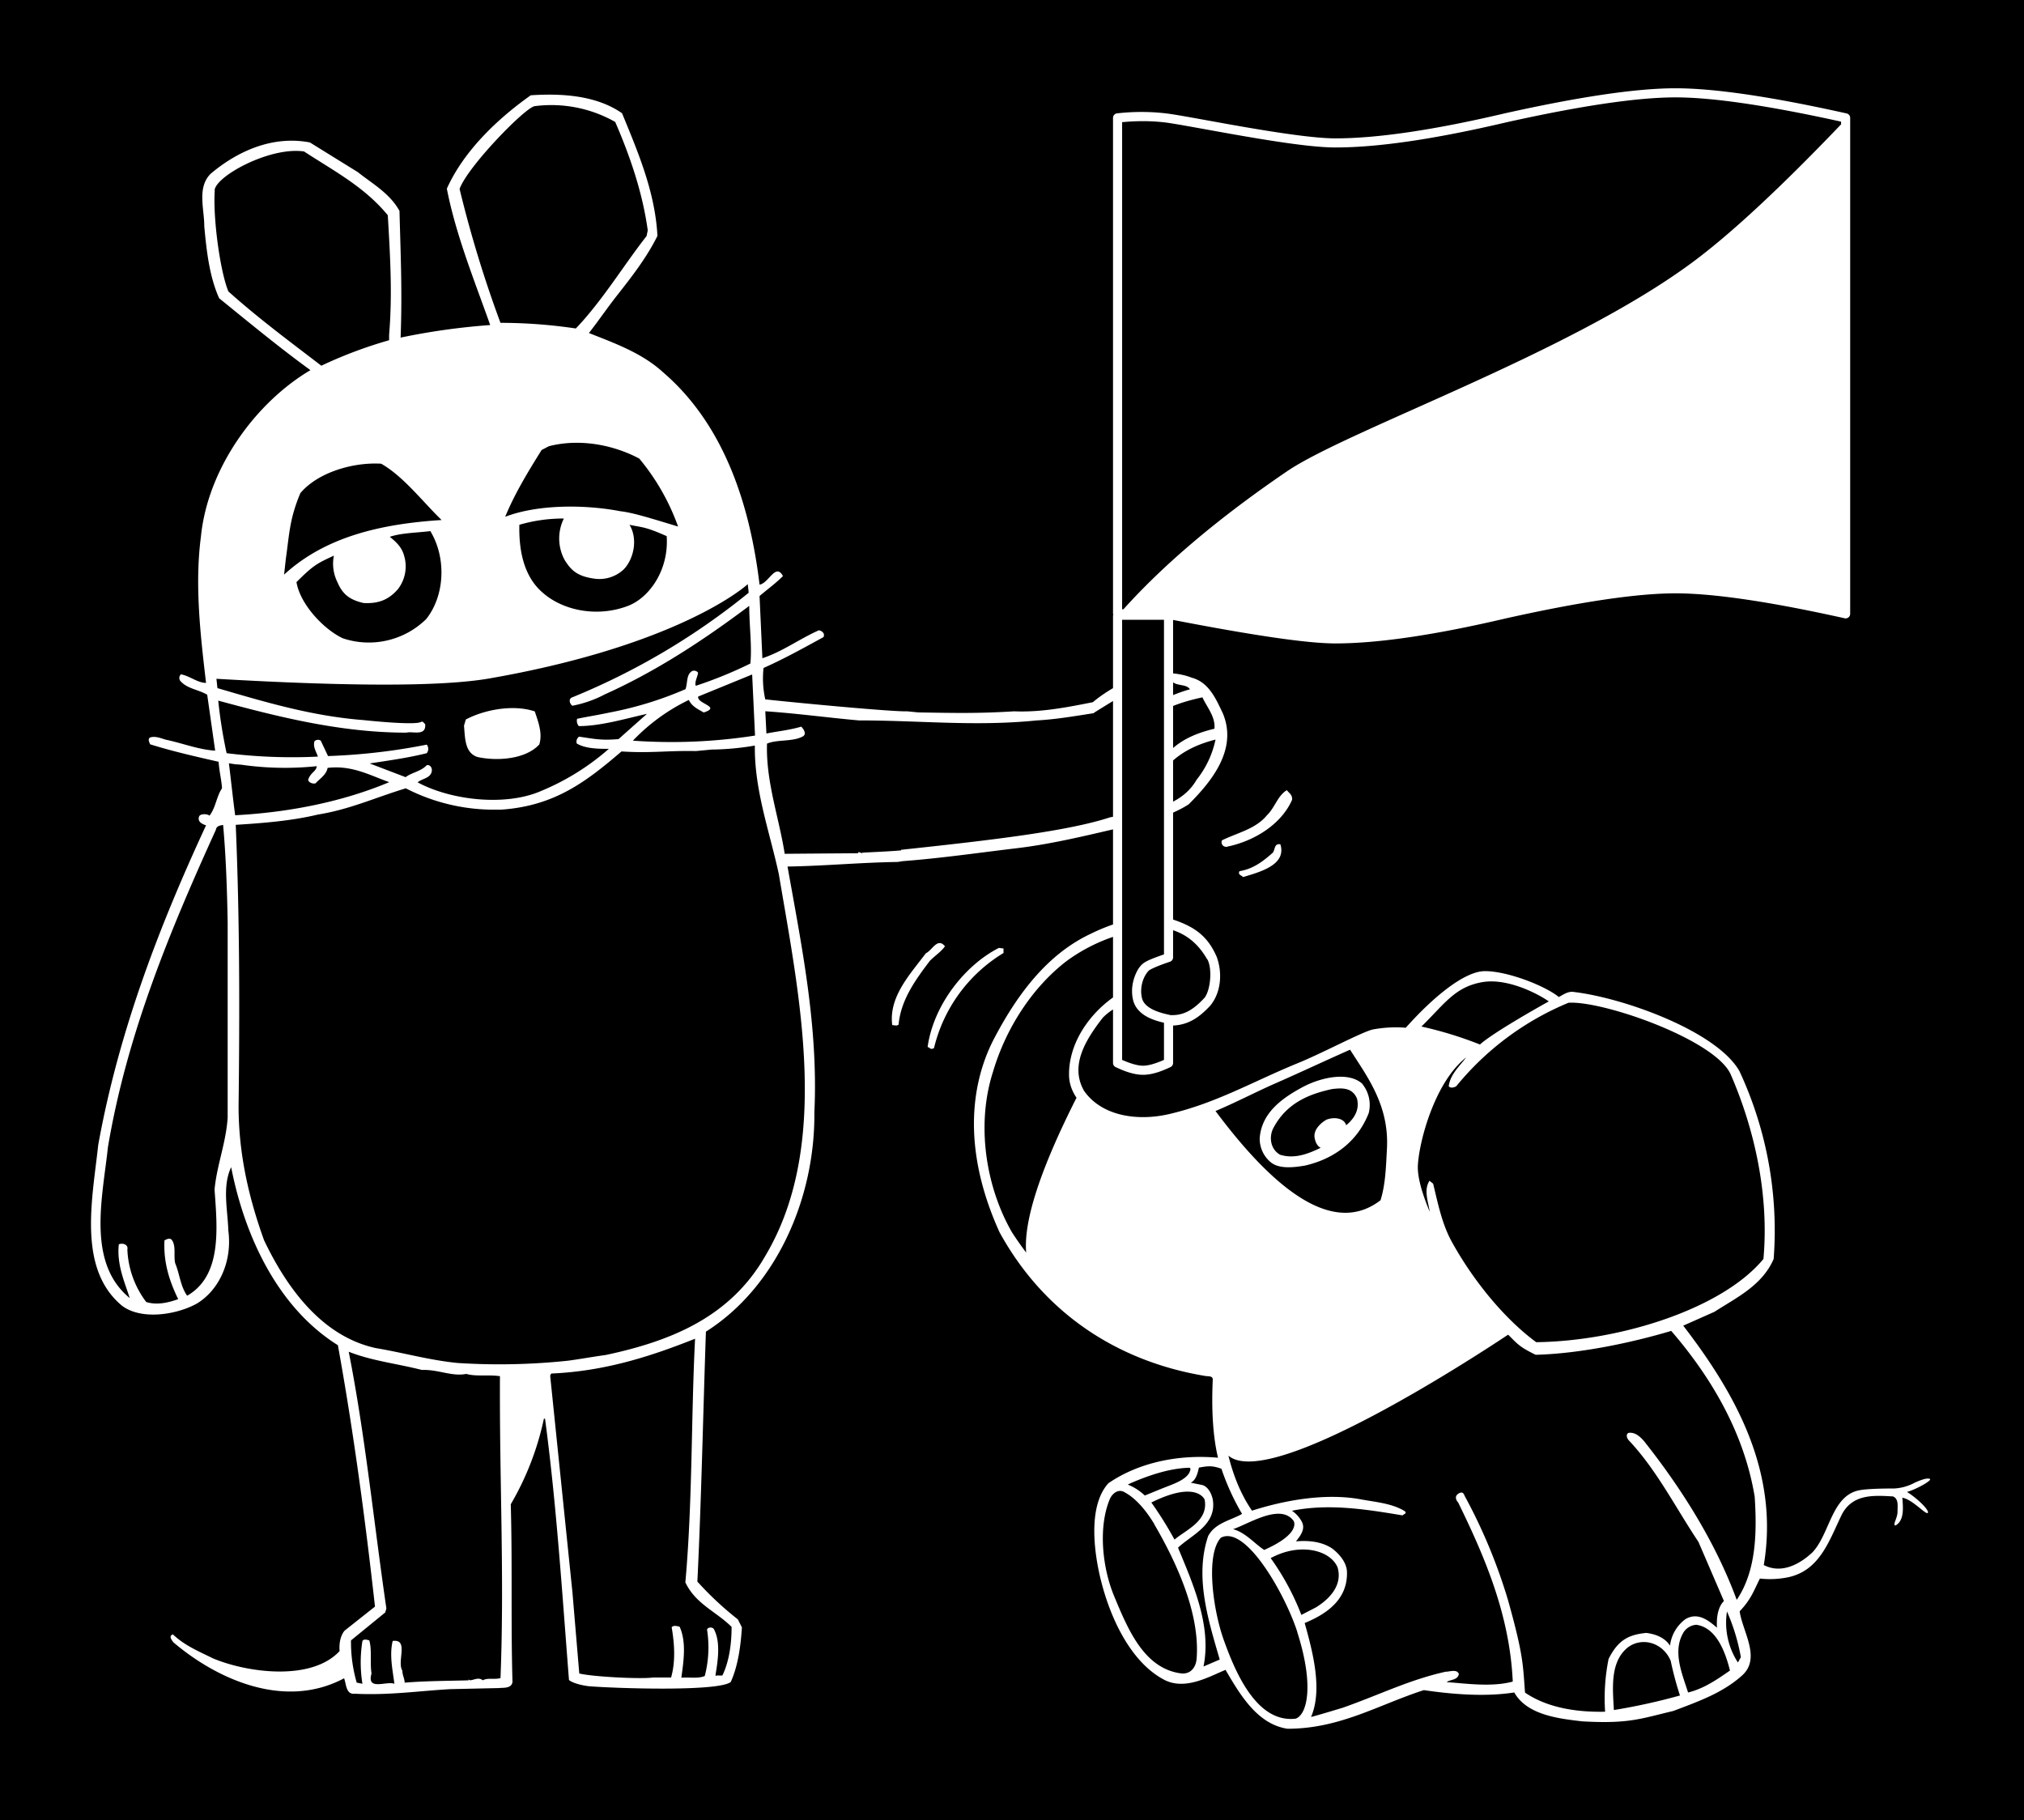 <?xml version="1.0" encoding="UTF-8" standalone="no"?>
<svg
   viewBox="0 0 556 500"
   version="1.1"
   id="svg35"
   sodipodi:docname="maus-elefant-negativ.svg"
   inkscape:version="1.3.2 (091e20ef0f, 2023-11-25)"
   xmlns:inkscape="http://www.inkscape.org/namespaces/inkscape"
   xmlns:sodipodi="http://sodipodi.sourceforge.net/DTD/sodipodi-0.dtd"
   xmlns="http://www.w3.org/2000/svg"
   xmlns:svg="http://www.w3.org/2000/svg">
  <sodipodi:namedview
     id="namedview35"
     pagecolor="#ffffff"
     bordercolor="#666666"
     borderopacity="1.0"
     inkscape:showpageshadow="2"
     inkscape:pageopacity="0.0"
     inkscape:pagecheckerboard="0"
     inkscape:deskcolor="#d1d1d1"
     showgrid="false"
     inkscape:zoom="0.46677377"
     inkscape:cx="504.52706"
     inkscape:cy="182.10106"
     inkscape:window-width="1436"
     inkscape:window-height="866"
     inkscape:window-x="0"
     inkscape:window-y="0"
     inkscape:window-maximized="0"
     inkscape:current-layer="svg35" />
  <defs
     id="defs1" />
  <path
     id="rect43"
     style="fill:#000000;fill-opacity:1;stroke:none;stroke-width:28.394;stroke-linejoin:round;stroke-dashoffset:109.984;stroke-opacity:1"
     d="M 0 0 L 0 500 L 556 500 L 556 0 L 0 0 z M 460.27 24.25 C 471.04 24.25 486.667 26.57 507.271 31.16 A 1.25 1.25 0 0 1 508.25 32.381 L 508.25 168.619 A 1.25 1.25 0 0 1 506.729 169.84 C 486.213 165.27 470.689 162.99 460.27 162.99 C 449.862 162.99 434.334 165.26 413.826 169.838 L 413.812 169.84 C 394.246 174.43 378.602 176.75 366.811 176.75 C 359.116 176.75 344.224 174.552 322.25 170.295 L 322.25 184.975 C 323.942 185.16 325.639 185.479 327.33 186.15 C 332.03 187.4 333.949 191.789 335.949 196.029 C 340.019 205.899 332.809 214.679 326.539 220.949 C 325.172 221.831 323.726 222.565 322.25 223.234 L 322.25 252.602 C 328.279 254.633 331.869 257.209 334.359 263.141 L 334.359 263.221 C 335.639 266.881 335.67 272.301 332.49 276.221 C 329.463 279.475 326.521 281.52 322.25 281.717 L 322.25 292 A 1.25 1.25 0 0 1 321.539 293.127 C 318.661 294.504 316.185 295.25 314 295.25 C 311.815 295.25 309.339 294.504 306.461 293.127 A 1.25 1.25 0 0 1 305.75 292 L 305.75 277.305 A 15.1 15.1 0 0 0 302.9 279.609 C 298.6 285.189 293.671 292.51 297.811 299.68 C 302.74 306.68 312.541 307.99 320.98 306.08 C 334.04 303.08 344.191 297.079 356.561 292.029 C 363.35 289.259 374.05 283.521 377.1 282.801 C 380.09 282.241 383.14 282.08 386.17 282.32 C 393.7 273.88 402.31 266.77 407.93 266.77 C 414.2 266.77 424.551 270.861 428.211 273.881 C 429.451 273.231 430.671 272.29 432.211 272.48 C 445.971 274.07 471.63 283.28 477.84 294.26 A 103.58 103.58 0 0 1 487.23 345.85 C 484.05 353.179 476.88 356.52 470.99 360.34 L 462.391 364.16 C 476.72 382.79 488.82 404.29 484.52 429.92 C 489.46 432.47 494.52 429.6 497.9 426.42 C 502.68 421.32 503.111 411.07 510.551 409.42 C 513.151 408.84 520.32 408.891 520.32 408.891 C 522.28 408.791 524.19 408.25 525.92 407.33 C 525.92 407.33 529.431 405.62 530.221 406.33 C 530.451 406.86 526.22 409.2 523.85 409.84 C 526.48 411.42 530.05 414.84 529.59 415.57 C 529.13 416.3 525.44 411.91 522.59 411.43 C 522.75 413.98 523.23 417.64 520.68 419.07 C 519.82 418.81 521.28 417.12 521.26 415.15 C 521.26 413.69 521.6 411.71 520.01 411.07 C 514.78 410.77 509.01 410.35 506.01 415.93 C 502.51 423.1 500.01 431.32 491.32 433.25 A 25 25 0 0 1 483.449 433.631 C 481.769 436.991 481.021 439.341 477.891 442.631 C 478.681 448.201 483.78 455.371 478.68 460.141 C 473.27 465.081 466.34 467.46 459.68 470 C 450.68 472.13 447.479 473.579 434.68 472.859 C 428.2 472.109 419.471 471.13 415.971 464.92 C 407.851 466.19 398.771 465.399 391.131 464.279 C 378.711 468.279 368.13 474.891 353.66 474.891 C 345.39 473.621 340.66 465.561 336.66 458.711 C 332.04 460.621 325.519 464.43 319.779 461.42 C 310.599 456.6 304.66 444.209 302.01 432.359 C 300.01 423.219 299.61 412.789 304.49 407.439 C 312.61 401.87 323.49 399.439 334.59 400.439 C 332.99 393.76 332.83 385.799 333.15 378.949 C 333.15 377.829 331.72 378.149 330.92 377.949 C 307.04 373.949 286.81 360.82 274.561 338.471 C 262.121 310.981 269.23 292.61 273.16 285.15 C 279.77 272.561 288.091 261.881 299.721 256.471 C 301.553 255.555 303.602 254.701 305.75 253.955 L 305.75 227.826 C 296.867 229.91 288.07 231.969 279.199 233.02 C 268.369 234.31 258.391 235.771 248.051 236.551 L 246.6 236.779 C 236.09 236.939 226.53 237.879 216.34 238.039 C 220.26 260.139 224.811 282.1 223.711 305.6 C 223.921 329.429 213.05 353.721 193.92 365.801 C 193.14 388.21 192.67 412.201 191.57 434.461 C 194.98 438.241 198.699 441.71 202.699 444.85 L 203.801 447.039 C 203.491 452.099 202.74 457.649 200.74 462.039 C 197.44 464.699 170.06 463.841 161.91 463.221 C 160.3 463.061 157.401 462.44 156.301 461.5 C 154.421 437.52 152.851 413.07 149.721 389.721 L 149.41 389.721 A 78.94 78.94 0 0 1 140.311 413.221 C 140.78 430.311 140.309 445.201 140.779 461.971 C 140.629 464.011 137.77 463.551 137.18 463.711 L 123.699 464.01 C 115.229 464.48 106.919 465.74 97.52 465.27 C 94.99 465.58 95.15 462.599 94.52 461.029 C 78.06 469.809 59.41 461.16 47.65 451.16 C 47.18 450.53 46.24 449.431 47.49 448.961 C 50.8 452.101 54.72 453.671 58.49 455.551 C 68.05 459.551 85.599 461.861 93.289 453.551 C 93.129 451.671 93.439 449.32 94.699 447.91 L 103.01 441.33 C 100.34 417.34 97.05 392.879 92.82 369.529 C 76.501 359.339 67.26 339.899 63.5 320.619 C 60.99 325.949 62.561 332.37 62.721 338.02 C 63.821 346.179 60.45 354.2 54.1 358.08 C 48.77 361.06 39.05 362.791 33.561 358.721 C 21.181 348.521 25.41 329.239 26.98 314.52 C 32.6 283.47 43.6 254.78 56.6 226.721 C 55.66 226.411 54.101 225.781 54.721 224.211 C 55.191 223.431 57.071 223.591 57.551 224.061 C 59.271 221.861 59.43 218.879 60.99 216.529 C 60.84 214.179 60.261 212.12 60.051 209.26 C 53.781 207.84 47.24 206.341 41.24 204.461 C 41.09 203.991 40.46 203.05 41.24 202.58 C 42.81 202.11 44.381 202.891 45.631 203.211 C 50.331 204.211 54.409 205.891 59.109 206.211 L 56.92 190.84 C 54.57 189.44 51.591 189.24 49.711 187.24 A 1.34 1.34 0 0 1 49.711 185.24 C 52.221 185.71 54.25 187.59 56.6 187.59 C 55.04 174.27 53.469 160.631 55.189 147.461 C 57.069 128.461 70.4 110.46 85.279 101.68 C 76.659 95.41 68.509 88.67 60.199 81.93 C 57.539 75.98 56.749 69.08 56.119 62.18 C 56.119 57.32 54.09 51.52 57.85 47.75 C 65.059 41.64 74.781 37.131 85.131 39.131 L 98.289 47.279 C 102.209 50.419 107.07 53.08 109.74 57.939 C 110.05 69.859 110.521 80.05 110.051 92.74 C 118.161 91.04 126.39 89.889 134.66 89.289 C 130.52 77.559 125.25 64.68 122.75 51.83 C 127.46 41.33 136.82 32.541 145.75 26.211 L 145.75 26.18 C 148.062 26.022 150.368 25.958 152.631 26.023 C 159.42 26.22 165.826 27.584 170.881 31.109 C 175.271 41.809 179.97 52.741 180.6 64.811 C 177.7 70.62 173.939 75.511 169.779 80.811 C 166.869 84.48 164.419 88.131 161.779 91.48 C 168.829 94.28 176.36 96.959 182.16 102.279 C 198.77 116.549 205.99 138.34 208.65 160.6 C 211.16 160.25 213.08 154.49 215.08 158.25 C 213.04 160.29 210.84 161.85 208.65 163.73 L 209.43 180.82 C 215.08 178.94 219.619 175.491 224.949 173.141 C 225.889 173.301 226.681 174.08 226.211 175.02 C 220.751 178 215.39 180.99 209.75 183.49 A 26.41 26.41 0 0 0 210.221 192.109 C 215.521 192.729 244.831 195.56 249.221 195.4 L 252.221 195.699 C 262.091 195.859 268.69 196.02 278.57 195.4 C 285.94 195.71 293.151 194.301 300.211 192.891 C 301.88 191.48 303.77 190.199 305.75 189.035 L 305.75 169 A 1.25 1.25 0 0 1 305.861 168.889 A 1.25 1.25 0 0 1 305.75 168.619 L 305.75 32.381 A 1.25 1.25 0 0 1 306.859 31.139 C 311.38 30.628 315.829 30.628 320.225 31.139 C 323.631 31.53 332.31 33.241 341.715 34.865 C 351.12 36.49 361.216 38.01 366.811 38.01 C 378.276 38.01 393.788 35.741 413.254 31.164 A 1.25 1.25 0 0 1 413.268 31.16 C 433.872 26.57 449.489 24.25 460.27 24.25 z M 460.27 26.75 C 449.853 26.75 434.334 29.03 413.826 33.598 L 413.812 33.6 C 394.245 38.2 378.602 40.51 366.811 40.51 C 360.776 40.51 350.729 38.961 341.289 37.33 C 331.849 35.7 322.982 33.97 319.938 33.621 A 1.25 1.25 0 0 0 319.936 33.621 C 316.093 33.174 312.203 33.19 308.25 33.561 L 308.25 167.369 L 308.611 167.369 C 319.852 154.88 334.775 142.264 353.5 129.5 C 370.32 118.04 431.07 97.17 465 72 C 475.516 64.203 489.136 51.533 505.75 34.162 L 505.75 33.414 C 485.783 29.008 470.49 26.75 460.27 26.75 z M 152.602 28.885 A 35.56 35.56 0 0 0 146.881 29.16 C 144.241 29.53 128.44 45.79 126.25 51.9 A 326.92 326.92 0 0 0 137.48 88.68 C 144.41 88.69 151.33 89.21 158.18 90.23 C 165.4 82.711 171.349 72.83 177.619 64.84 L 177.939 63.27 C 176.519 52.93 173.08 42.9 169 33.5 A 35.56 35.56 0 0 0 152.602 28.885 z M 81.727 41.457 C 72.423 41.214 59.221 48.614 58.949 52.289 L 59 52.32 C 58.46 59.49 60.38 74.251 62.73 80.051 C 71 87.461 79.65 93.851 88.27 100.461 A 121 121 0 0 1 106.891 93.461 L 106.891 91.93 C 107.831 80.93 107.169 70.041 106.529 59.131 C 100.109 51.301 91.679 46.939 83.529 41.609 C 82.949 41.522 82.347 41.473 81.727 41.457 z M 158.859 121.635 C 156.142 121.599 153.413 121.893 150.77 122.58 L 148.779 123.619 C 145.169 129.419 141.409 135.541 138.779 141.961 C 147.709 138.521 160.72 138.56 170.439 140.439 C 173.979 140.839 178.99 142.441 186.27 144.641 A 61.27 61.27 0 0 0 175.609 125.971 C 170.763 123.386 164.838 121.713 158.859 121.635 z M 103.221 127.332 C 95.706 127.288 86.933 130.18 82.506 135.469 C 79.509 142.633 79.509 146.582 78.51 153.609 L 78.039 157.85 C 89.479 147.35 104.851 143.9 121.311 142.85 C 116.131 137.85 110.831 130.851 104.711 127.381 C 104.222 127.351 103.723 127.335 103.221 127.332 z M 82.506 135.469 C 82.507 135.466 82.509 135.464 82.51 135.461 L 82.471 135.51 C 82.482 135.496 82.494 135.483 82.506 135.469 z M 154.891 142.439 A 42.8 42.8 0 0 0 142.67 144.16 C 142.51 150.9 143.76 158.271 149.09 162.811 C 154.74 167.81 164.211 169.63 172.551 166.42 C 178.381 164.18 183.781 156.579 183.141 147.279 C 177.141 144.609 176.51 144.93 172.92 144.16 C 175.23 147.92 174.201 153.389 171.381 156.369 A 9.76 9.76 0 0 1 163.141 158.939 C 158.451 158.269 156.771 156.541 155.051 153.721 A 12.42 12.42 0 0 1 154.891 142.439 z M 118.211 145.891 C 114.611 146.361 110.37 146.361 107.08 147.461 C 108.81 148.871 110.37 150.281 111 152.631 C 111.97 155.811 111.329 159.261 109.279 161.881 C 106.789 164.721 104.009 165.88 99.869 165.65 C 95.869 164.72 94.07 163.15 92.66 159.85 A 11.36 11.36 0 0 1 91.721 152.631 C 87.111 154.781 86.149 155.2 81.439 159.91 C 82.539 166.34 89.371 173.169 94.23 175.359 A 22.5 22.5 0 0 0 117.109 170.029 C 122.289 163.449 122.601 153.101 118.211 145.891 z M 205.418 160.473 C 200.801 164.515 180.496 178.321 134.5 186.359 C 121.71 188.599 96.651 188.625 59.449 186.465 C 59.559 187.313 59.625 188.187 59.74 189.029 C 72.59 192.789 85.599 196.711 99.869 197.811 C 99.869 197.811 114.289 199.379 115.699 198.279 C 116.329 198.119 116.331 198.59 116.801 198.91 C 117.111 202.36 113.351 200.79 111.631 201.26 C 93.441 201.26 76.089 196.831 59.949 192.461 C 60.449 197.311 61.22 202.131 62.25 206.9 A 146.4 146.4 0 0 0 87.33 207.84 C 86.86 206.44 85.921 205.179 86.391 203.609 A 1.4 1.4 0 0 1 88.109 203.449 L 90.109 207.689 C 99.219 207.379 108.291 206.331 117.23 204.551 C 117.78 205.241 117.78 206.22 117.23 206.9 C 112.231 208.16 106.881 208.901 101.551 209.721 L 111.43 213.49 C 113 212.23 115.66 211.919 117.23 210.189 C 118.17 210.039 118.641 210.819 118.641 211.609 C 118.481 213.809 115.981 213.81 114.721 214.91 C 123.661 219.76 138.721 221.64 148.721 217.25 A 67.08 67.08 0 0 0 167.25 205.711 C 164.25 205.711 160.789 205.65 158.439 204.24 A 1.7 1.7 0 0 1 159.061 202.359 C 163.06 202.929 165.06 203.459 169.92 203.029 L 177.721 196.09 C 171.671 197.46 164.93 199.461 159 199.461 A 2.24 2.24 0 0 1 158.529 197.461 C 161.139 196.901 164.031 196.46 167.461 195.73 A 98.53 98.53 0 0 0 188.311 189.311 C 188.941 187.581 188.469 185.231 190.189 184.311 C 190.759 184.111 191.39 184.309 191.76 184.779 C 191.6 186.029 190.761 187.291 191.131 188.391 A 115.6 115.6 0 0 0 206.131 182.27 C 206.601 177.57 205.82 171.769 205.82 166.439 C 193.281 175.839 180.42 184.31 166.16 190.74 A 31.94 31.94 0 0 1 157.221 193.869 C 156.601 193.399 156.13 192.3 156.91 191.68 A 191.42 191.42 0 0 0 205.66 162.83 C 205.604 162.037 205.49 161.261 205.418 160.473 z M 308.25 170.25 L 308.25 291.15 C 310.581 292.188 312.561 292.75 314 292.75 C 315.439 292.75 317.419 292.188 319.75 291.15 L 319.75 280.955 C 317.643 280.454 315.829 279.82 314.447 278.926 C 312.836 277.884 311.707 276.477 311.287 274.805 A 1.25 1.25 0 0 0 311.287 274.803 C 310.716 272.517 311.002 270.283 311.631 268.467 C 312.26 266.65 313.13 265.243 314.307 264.459 C 315.382 263.739 317.361 263.003 319.75 262.174 L 319.75 170.25 L 308.25 170.25 z M 206.619 185.279 L 191.801 191.34 C 191.331 193.34 198.321 194.121 193.301 195.721 C 191.731 194.781 190.161 194.159 189.221 192.279 A 53 53 0 0 0 173.859 203.461 C 185.059 204.261 196.32 203.791 207.41 202.061 L 206.619 185.279 z M 322.25 187.479 L 322.25 190.936 C 323.747 190.352 325.251 189.787 326.869 189.359 C 326.079 187.959 323.57 188.42 322.32 187.48 C 322.296 187.479 322.274 187.481 322.25 187.479 z M 330.311 191.561 C 327.558 192.154 324.83 192.898 322.25 193.928 L 322.25 205.482 C 325.436 202.719 329.32 201.215 333.609 200.18 C 333.919 196.89 331.611 194.38 330.311 191.561 z M 305.75 192.572 C 304.004 193.63 302.269 194.71 300.529 195.789 L 300.52 195.9 C 295.52 196.67 290.17 197.61 284.84 197.9 C 267.76 199.61 253.019 197.9 235.939 197.9 C 227 197.1 219.32 196.011 210.23 195.381 L 210.539 201.49 C 213.679 200.87 216.97 200.549 220.1 199.609 C 220.73 200.239 221.67 201.609 220.57 202.279 C 217.75 203.839 213.519 203.059 210.699 204.279 C 210.379 214.789 213.991 224.509 215.561 234.539 L 235.779 234.381 C 235.619 234.231 235.779 234.08 235.939 234.08 L 236.881 234.381 L 236.881 234.23 C 239.701 234.07 244.089 233.91 247.539 233.6 L 247.539 233.439 C 273.169 230.71 293.44 228.29 304.939 224.52 C 305.204 224.463 305.479 224.422 305.75 224.375 L 305.75 192.572 z M 140.859 194.514 C 142.962 194.518 145.025 194.795 146.9 195.42 C 147.84 198.24 149.09 201.38 148.15 204.51 C 144.22 208.74 136.221 209.061 131.221 207.961 C 127.624 206.862 127.77 202.648 127.461 199.35 L 127.961 197.65 C 131.412 195.815 136.233 194.504 140.859 194.514 z M 333.91 203.16 C 329.617 204.264 325.61 205.947 322.25 208.904 L 322.25 220.211 C 324.807 218.889 327.065 217.037 328.74 214.16 A 26.35 26.35 0 0 0 333.91 203.16 z M 207.359 204.811 A 74.9 74.9 0 0 1 195.289 205.91 L 195.34 205.92 L 191.16 206.32 C 183.48 206.15 178.75 206.95 170.73 206.42 C 160.861 214.88 152.23 221.42 137.58 222.42 L 135.77 222.42 C 127.32 222.43 118.981 220.421 111.471 216.551 C 103.161 219.061 96.11 222.35 87.33 223.76 C 80.12 225.49 72.28 226.11 64.76 226.58 C 65.85 252.45 65.849 277.691 65.539 303.881 C 65.539 317.031 68.359 329.099 72.539 340.699 C 79.129 354.499 88.85 367.2 103.27 370.33 C 110.789 371.58 117.85 373.63 125.689 374.41 C 135.829 375.06 145.99 374.849 156.1 373.779 C 159.55 373.309 162.99 372.681 166.439 372.211 C 183.999 368.451 200.44 362.02 210.18 345.09 C 228.359 314.69 219.579 273.609 213.939 240.09 C 211.43 228.49 207.199 217.04 207.359 204.811 z M 62.881 209.68 C 63.501 214.68 63.97 219.249 64.6 223.949 C 79.599 223.159 94.23 220.189 106.93 214.859 C 101.59 212.979 96.74 210.159 89.99 210.939 C 89.68 212.819 87.799 213.94 86.699 215.17 C 85.759 215.48 84.29 214.68 84.76 213.9 C 85.51 212.08 86.86 211.901 87.02 210.471 C 80.07 211.191 73.06 211.051 66.15 210.051 L 64.65 209.949 L 62.881 209.68 z M 353.49 217.029 L 353.529 217.051 C 353.524 217.054 353.519 217.057 353.514 217.061 C 354.106 217.898 355.068 218.289 354.939 219.711 C 351.989 226.411 344.679 230.969 337.289 232.539 A 1.26 1.26 0 0 1 335.68 230.84 C 339.99 228.71 344.93 227.77 348.08 223.9 C 350.186 221.895 351.026 218.476 353.514 217.061 C 353.506 217.05 353.498 217.04 353.49 217.029 z M 61.289 226.609 C 60.349 226.769 59.409 226.93 59.289 228.02 L 59.27 228.02 C 46.57 255.929 34.821 284.3 29.641 315.18 C 28.231 328.659 23.691 346.85 35.641 356.58 C 34.231 352.18 32.031 347.32 32.641 341.83 C 33.581 341.36 35.31 341.83 34.99 343.24 A 25.58 25.58 0 0 0 40.17 357.66 C 43.17 358.6 46.279 357.821 48.949 356.881 C 46.589 352.021 44.87 346.88 45.18 340.73 C 45.81 340.43 46.59 339.95 47.18 340.58 C 48.43 342.3 47.649 344.81 48.119 347 C 49.379 350 49.53 353.27 51.41 355.939 C 60.97 350.45 59.719 337.599 58.939 326.779 C 59.559 320.039 62.069 314.089 62.539 307.029 L 62.539 253.26 C 62.389 244.8 62.069 235.079 61.289 226.609 z M 351.711 231.891 L 351.721 231.92 L 351.719 231.92 C 353.533 237.667 345.883 239.582 341.49 240.93 C 340.94 240.36 339.99 240.321 340.49 239.311 C 344.22 238.711 346.95 236.63 349.65 234.23 C 350.33 233.361 349.961 231.672 351.719 231.92 C 351.716 231.91 351.714 231.901 351.711 231.891 z M 322.25 255.541 L 322.25 263 A 1.25 1.25 0 0 1 321.395 264.186 C 318.433 265.173 316.452 266.032 315.695 266.539 A 1.25 1.25 0 0 0 315.693 266.541 C 315.37 266.757 314.49 267.85 313.994 269.283 C 313.498 270.716 313.285 272.481 313.713 274.195 L 313.713 274.197 C 313.963 275.194 314.584 276.036 315.805 276.826 C 317.026 277.616 318.845 278.293 321.246 278.773 A 1.25 1.25 0 0 1 321.42 278.84 C 324.897 279.015 327.561 277.691 330.9 274.08 C 332.55 271.95 333.08 266.05 331.65 263.5 L 331.58 263.471 C 329.345 259.562 326.245 256.833 322.25 255.541 z M 305.75 257.361 A 47.33 47.33 0 0 0 292.801 264.15 C 283.441 271.42 276.24 282.621 272.74 294.561 C 268.12 309.05 270.83 326.09 277.99 338.51 C 279.238 340.445 280.55 342.295 281.896 344.094 C 281.148 335.434 285.752 321.254 295.723 301.551 C 294.575 299.859 293.786 297.929 293.68 295.699 C 293.399 287.758 298.116 279.486 305.75 273.998 L 305.75 257.361 z M 258.143 259.061 C 258.593 259.063 259.067 259.311 259.582 259.941 C 259.585 259.938 259.587 259.934 259.59 259.93 L 259.59 259.949 C 259.587 259.946 259.585 259.945 259.582 259.941 C 258.63 261.366 256.885 262.484 255.449 263.93 C 251.449 269.18 247.45 274.759 246.85 281.439 C 246.38 281.919 245.74 281.6 245.1 281.6 C 244.1 273.8 250.04 267.599 254.34 261.859 C 255.652 261.259 256.785 259.052 258.143 259.061 z M 274.4 260.391 L 275.67 260.551 L 275.67 261.789 A 42 42 0 0 0 256.57 287.93 C 255.45 288.41 255.77 287.929 254.82 287.609 C 256.41 276.149 265.01 265.161 274.4 260.391 z M 409.361 269.596 C 408.722 269.607 408.09 269.656 407.471 269.75 C 399.691 270.99 396.841 275.78 390.471 281.99 A 105.07 105.07 0 0 1 406.551 286.93 C 409.801 283.93 422.11 276.929 425.43 275.109 L 425.471 275.09 C 422.417 272.969 415.543 269.486 409.361 269.596 z M 430.869 275.461 A 78.57 78.57 0 0 0 400.039 298.391 C 399.559 298.711 398.441 299.031 397.971 298.391 C 398.368 295.165 400.985 292.84 402.766 290.475 C 394.375 297.026 389.946 312.869 389.5 320 C 389.309 323.084 390.543 327.592 392.752 332.887 C 392.324 330.006 391.044 326.908 392.689 324.359 L 393.689 325.16 C 394.959 330.41 396.079 335.99 398.619 340.76 C 404.359 351.27 412.92 362.009 422 368.699 C 445 368.419 473.11 359.55 484.42 345.84 C 486.02 328.17 481.95 310.119 475.42 295.119 C 471.12 285.559 440.259 274.831 430.869 275.461 z M 370.869 288.355 C 363.98 291.393 357.246 294.581 350.359 297.6 C 344.992 299.952 339.556 302.82 333.908 305.199 C 352.673 330.369 367.786 338.555 379.24 329.699 C 380.61 325.329 380.74 320.4 381 315.5 C 381.632 303.557 375.492 295.651 370.869 288.355 z M 367.814 295.785 C 370.343 295.715 372.649 296.269 374.25 297.73 L 374.25 297.779 A 9.19 9.19 0 0 1 375.99 305.779 C 372.8 313.899 366.111 318.439 358.471 320.189 C 355.601 320.669 351.62 321.19 349.24 319.4 A 8.35 8.35 0 0 1 346.051 312.551 C 346.621 305.551 352.37 301.551 357.98 298.551 C 360.945 296.998 364.564 295.875 367.814 295.785 z M 368.027 299 C 367.339 299.007 366.621 299.08 365.891 299.17 C 360.321 300.4 353.66 302.601 349.83 309.811 C 348.52 312.271 348.96 315.701 351.65 317.211 C 355.8 318.481 359.601 316.821 362.801 315.301 C 362.801 315.301 361.541 314.86 361.131 312.57 C 360.721 310.28 362.97 308.37 364.4 307.57 C 366.47 306.78 369.211 307.1 369.801 309.1 C 371.801 307.47 373.531 305.07 372.801 301.93 L 372.83 301.92 C 371.878 299.535 370.092 298.978 368.027 299 z M 459.09 365.6 C 448.42 368.79 434.119 371.85 421.859 372.16 C 417.24 369.937 416.749 369.04 414.287 366.635 C 406.332 371.939 348.935 409.618 337.453 399.871 C 338.784 405.293 340.841 410.484 343.93 414.98 C 352.37 412.27 363.649 410.07 373.529 411.82 C 377.669 412.61 382.439 412.93 385.949 415.16 C 386.579 415.8 385.471 415.959 385.311 416.279 C 375.601 414.679 365.25 412.93 354.9 415 A 8.37 8.37 0 0 1 357.6 418 C 358.72 420.07 357.13 421.98 356.01 423.41 C 359.83 423.09 363.181 423.57 365.881 425.32 C 367.791 426.75 369.95 429.13 370.02 431.85 C 370.23 440.019 363.4 443.76 358.4 445.85 C 360.63 453.809 363.37 464.171 360.15 471.65 C 361.58 471.33 368.91 469.1 368.91 469.1 C 379.03 465.53 387.09 461.46 397.09 459.23 C 398.21 459.23 400.28 458.429 400.75 459.859 C 400.41 461.619 398.36 461.3 397.41 462.09 C 402.5 462.41 409.671 463.53 415.561 461.93 C 414.731 443.78 408.05 428.02 400.561 412.73 C 400.561 412.73 399.171 411.33 400.561 410.35 C 401.951 409.37 402.279 410.801 402.279 410.801 A 149 149 0 0 1 414.279 439.631 C 418.489 454.681 418.35 457.251 418.93 464.961 C 425.01 469.101 432.93 470.371 440.93 470.211 A 54.82 54.82 0 0 1 441.881 455.721 C 444.571 450.321 447.62 449.041 452.23 448.561 C 454.76 448.881 457.33 449.831 458.76 452.061 A 10.57 10.57 0 0 1 463.061 444.74 C 466.4 442.83 469.27 445.061 471.66 447.131 C 471.5 444.581 471.82 441.551 473.57 439.801 L 466.57 423.561 C 460.2 414.011 455.111 403.819 447.471 395.699 C 446.991 395.219 446.511 394.101 447.311 393.631 C 449.061 393.311 450.489 394.579 451.609 395.859 C 462.079 409.069 471.35 423.881 477.08 439.48 C 482.49 431.521 482.65 420.851 482.02 411.141 C 479.15 393.791 470.23 378.499 459.09 365.6 z M 190.939 367.75 C 178.71 372.61 166.169 376.681 151.43 377.311 L 151.439 377.26 L 151.131 377.881 L 157.24 437.301 L 159.131 459.711 C 163.041 460.651 176.37 461.281 179.35 460.811 L 184.35 460.811 C 185.61 456.421 185.29 451.56 184.51 447.02 C 184.98 446.39 186.079 446.699 186.699 446.859 C 188.589 451.089 187.8 456.259 187.17 460.859 C 189.37 460.699 191.88 461.171 193.6 460.391 C 194.68 456.251 194.9 451.919 194.23 447.689 C 194.39 446.909 195.799 446.909 196.109 447.539 C 197.989 450.979 197.21 456.16 196.58 459.92 L 196.58 460.391 C 197.05 460.091 197.831 460.39 198.461 460.23 C 200.341 456.31 200.971 451.45 200.971 446.91 C 196.741 442.68 191.09 440.64 188.27 434.68 C 190.27 412.42 189.839 389.22 190.939 367.75 z M 95.789 371.301 L 95.789 371.32 C 95.79 371.321 95.792 371.322 95.793 371.322 C 95.792 371.315 95.79 371.308 95.789 371.301 z M 95.793 371.322 C 100.34 394.315 102.692 418.308 106.141 441.84 L 105.83 442.939 L 96.42 450.619 A 39.9 39.9 0 0 0 97.99 462.221 L 99.561 462.529 A 36.76 36.76 0 0 1 99.561 450.779 C 99.871 450.149 100.969 450.459 101.439 450.619 C 102.219 453.129 101.591 456.731 102.061 459.721 C 100.651 464.571 106.14 461.719 108.34 462.529 C 107.87 458.769 106.929 454.699 107.869 450.779 C 112.409 450.149 108.959 456.42 110.529 458.93 C 110.529 460.18 111.16 461.13 111.16 462.23 C 116.8 461.75 122.911 461.75 128.711 461.59 L 128.711 461.289 C 129.181 462.219 131.221 460.34 132.631 461.59 C 133.891 460.81 135.93 461.441 137.49 460.971 C 138.59 432.911 137.18 406.729 137.34 378.039 C 134.2 377.569 130.75 378.2 128.09 377.41 C 124.17 378.21 120.409 376.16 115.859 376.32 C 109.121 374.591 102.062 373.821 95.793 371.322 z M 332.461 402.799 C 331.541 402.773 330.615 402.92 329.34 403.16 C 329.11 404.15 328.709 406.501 327.109 407.301 L 330.301 407.939 C 331.891 408.429 332.84 410.339 333.16 411.939 C 334.28 418.939 327.269 421.65 323.609 425.15 C 327.739 435.18 332.879 446.559 330.609 457.789 L 335.061 455.881 C 332.041 445.371 328.061 433.271 331.881 421.971 C 333.791 418.311 338.199 417.619 341.199 415.869 A 66.31 66.31 0 0 1 335.539 403.5 L 335.551 403.48 C 334.296 403.025 333.381 402.825 332.461 402.799 z M 326.67 403.189 C 321.09 403.349 315.28 405.401 310.5 407.471 L 309.801 407.82 A 14.47 14.47 0 0 1 314.48 410.82 L 318.779 409.07 C 321.849 407.8 325.529 406.779 326.779 404.449 L 326.74 404.439 C 327.4 403.189 326.67 403.189 326.67 403.189 z M 307.723 409.562 C 306.395 409.545 305.291 410.739 304.811 411.939 C 301.631 419.739 302.87 430.75 306.01 438.34 C 309.91 447.77 314.361 458.429 324.561 459.699 C 326.781 459.879 328.359 458.451 328.699 455.881 C 329.719 444.001 323.85 430.299 317.07 418.699 L 317.109 418.699 C 315.109 415.349 312.289 411.779 309.109 410.029 C 308.632 409.709 308.165 409.568 307.723 409.562 z M 326.418 409.756 C 324.212 409.712 320.978 410.408 316.279 412.74 A 100.67 100.67 0 0 1 322.641 422.93 C 325.827 420.213 332.021 417.824 330.92 411.949 C 330.92 411.949 330.095 409.828 326.418 409.756 z M 351.27 415.828 C 347.154 415.772 341.814 419.033 338.73 420.061 C 342.23 421.011 344.78 424.199 347.32 425.789 L 347.33 425.75 C 357.72 421.11 355.33 417.75 355.33 417.75 C 354.304 416.38 352.88 415.85 351.27 415.828 z M 337.398 421.973 C 336.697 421.935 336.021 422.073 335.381 422.41 C 331.071 427.13 333.281 442.41 336.141 450.41 C 339.531 459.94 345.41 473.339 355.92 472.119 C 358.93 471.099 361.179 463.419 356.369 448.359 L 356.381 448.32 C 353.381 438.977 344.181 422.332 337.398 421.973 z M 357.822 425.646 C 355.093 425.667 352.06 426.388 349.061 428.02 A 69.65 69.65 0 0 1 357.49 443.619 L 361.49 441.551 C 365.06 439.361 368.981 435.5 367.391 430.41 L 367.369 430.41 C 366.075 427.523 362.371 425.612 357.822 425.646 z M 474.41 442.68 A 20 20 0 0 0 477.41 456.68 L 478.211 455.25 L 478.23 455.26 A 55.14 55.14 0 0 0 474.41 442.68 z M 466 446.33 C 464.64 446.41 463.4 447.111 462.6 448.211 C 459.26 453.471 462.121 459.83 463.721 464.93 C 468.021 463.87 471.52 461.48 475.18 458.93 L 475.23 458.91 C 474 453.97 471.57 447.13 466 446.33 z M 451.248 451.076 C 449.827 451.137 448.41 451.613 447.16 452.551 C 442.22 456.531 443.02 463.85 443.34 469.75 C 449.46 468.75 455.52 467.42 461.49 465.75 A 92.32 92.32 0 0 1 458.939 456.199 L 458.939 456.211 C 457.516 452.822 454.374 450.943 451.248 451.076 z " />
</svg>
